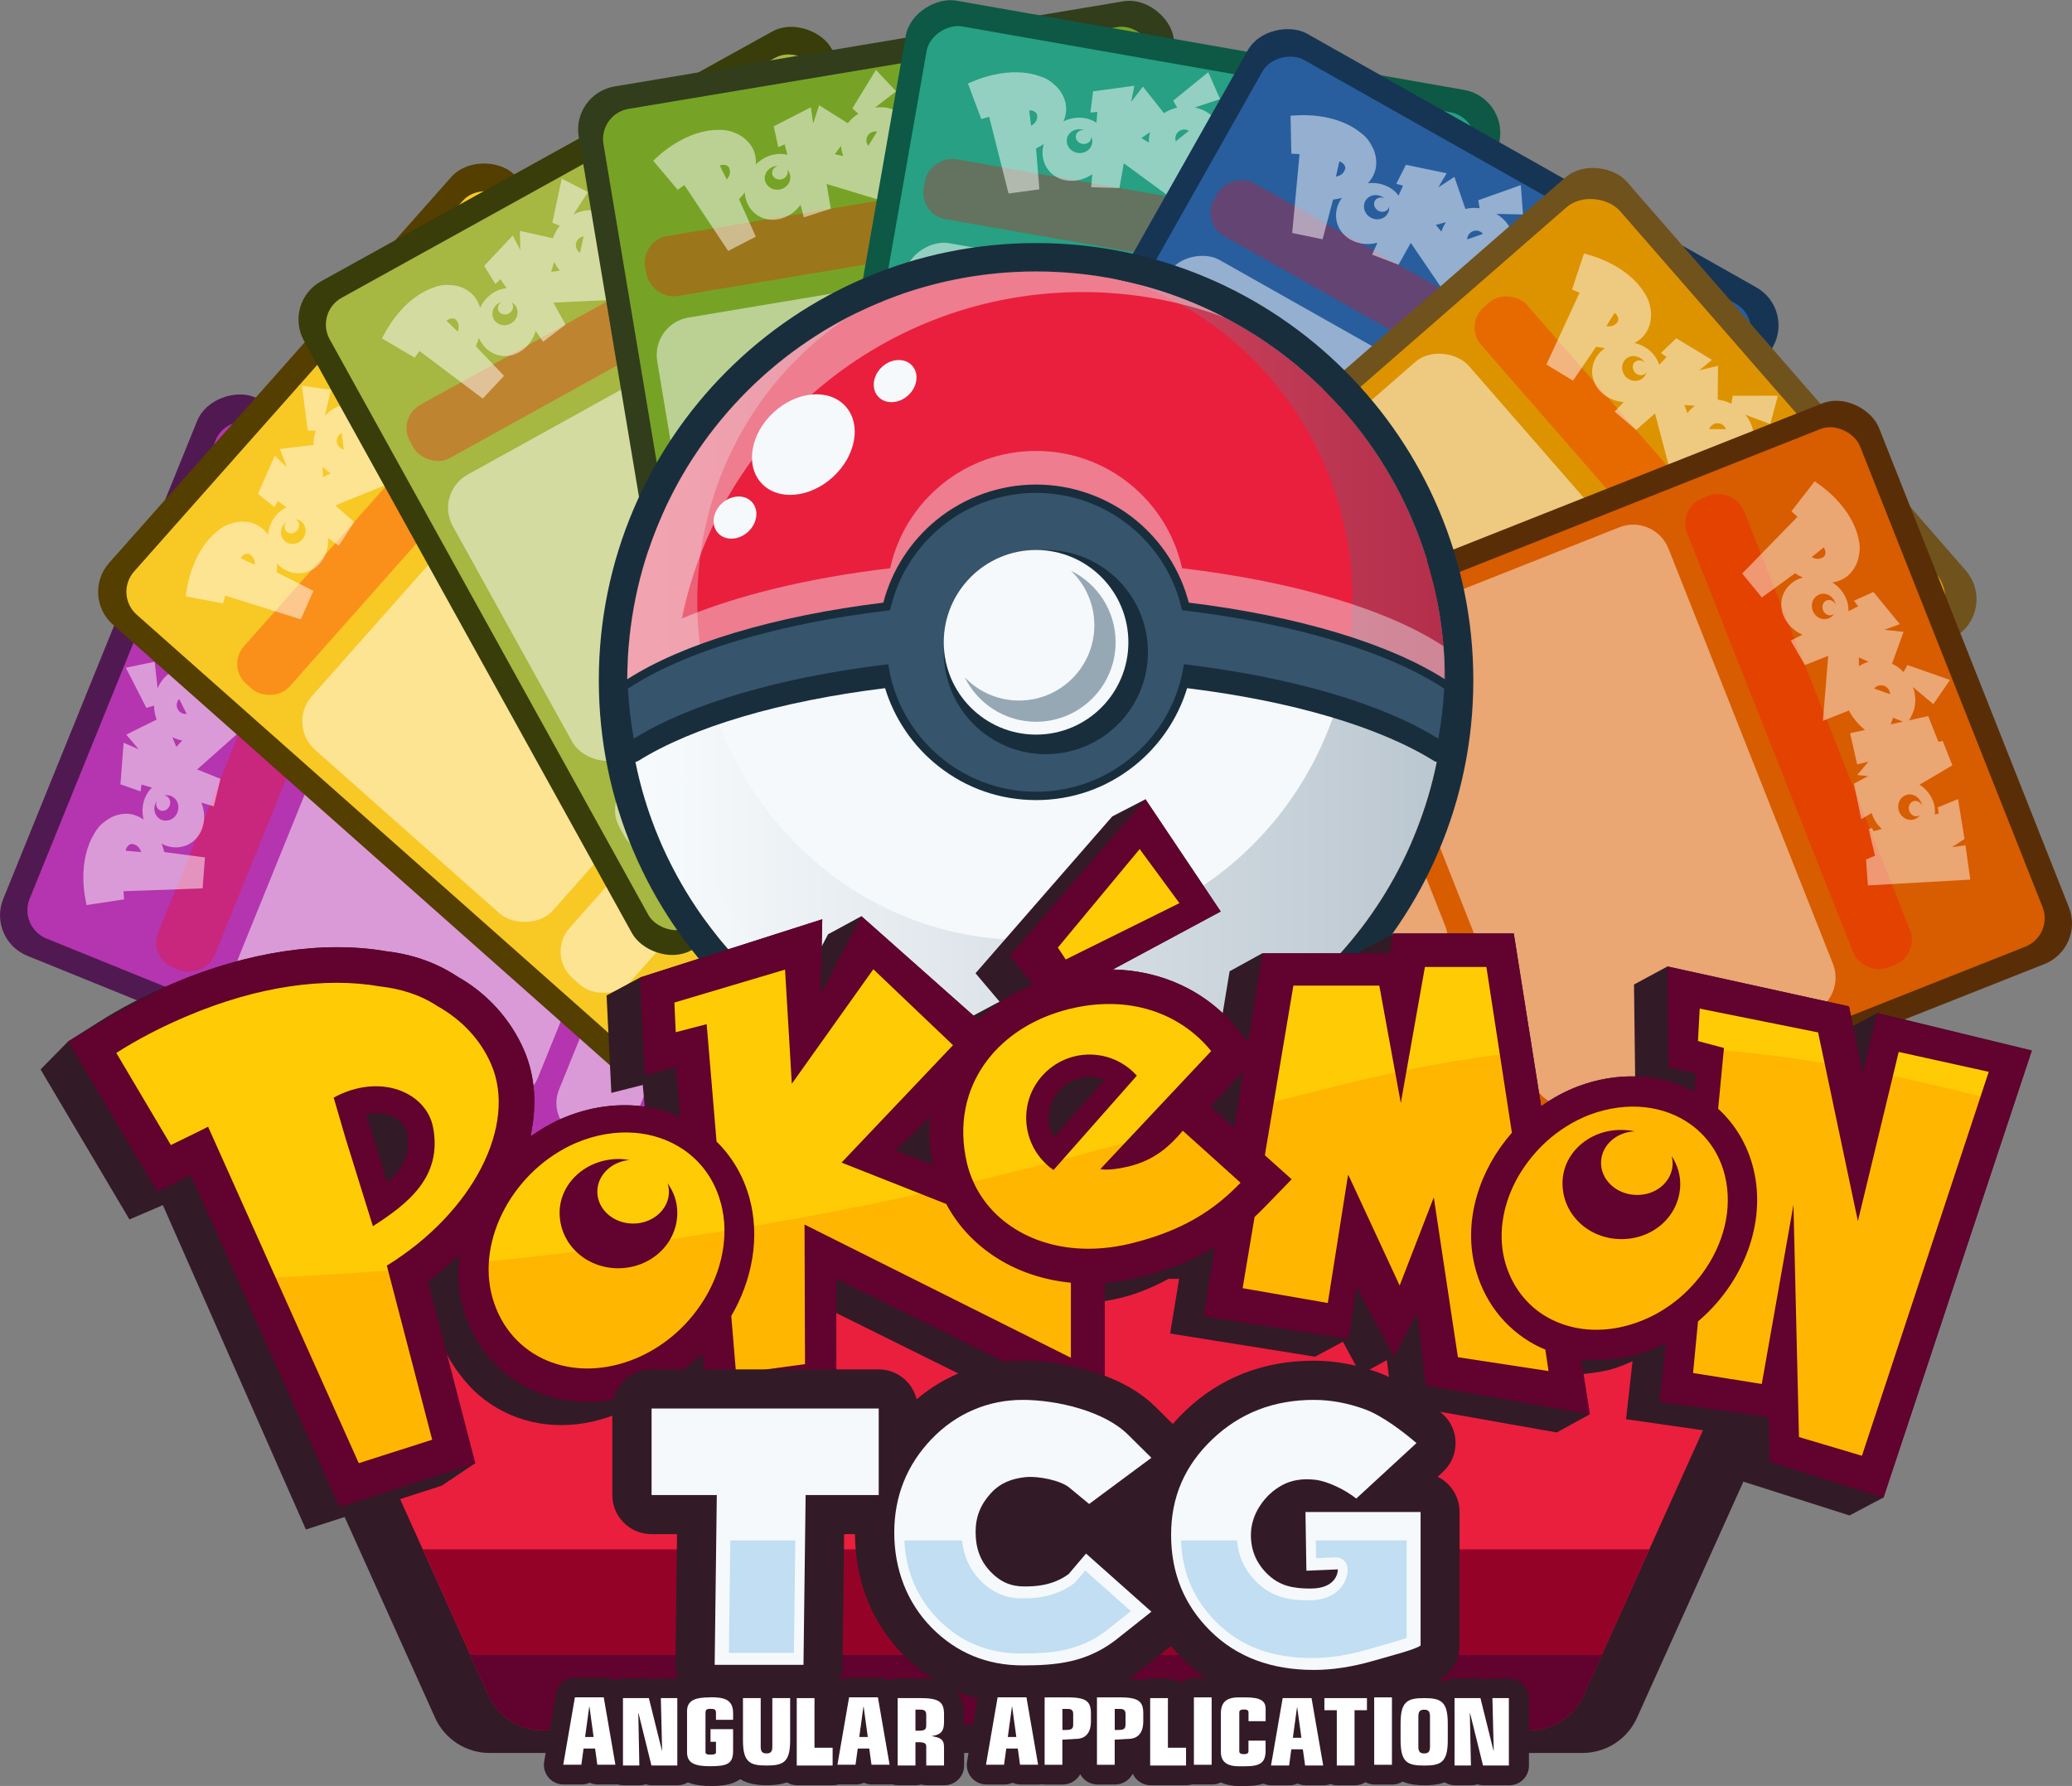 <?xml version="1.0" encoding="UTF-8"?>
<svg xmlns="http://www.w3.org/2000/svg" xmlns:xlink="http://www.w3.org/1999/xlink" viewBox="0 0 474.29 408.82">
  <rect x="0" y="0" width="474.29" height="408.82" fill="#808080" stroke="none"/>
  <defs>
    <style>
      .cls-1 { fill: #543e00; }
      .cls-2 { fill: #c1def2; }
      .cls-3 { fill: #163554; }
      .cls-32 { opacity: .28; }
      .cls-32, .cls-12, .cls-25 { mix-blend-mode: multiply; }
      .cls-4 { opacity: .43; }
      .cls-4, .cls-33, .cls-34 { mix-blend-mode: screen; }
      .cls-4, .cls-20 { fill: #f5f9fc; }
      .cls-5 { fill: #a6b742; }
      .cls-6 { fill: #285e9e; }
      .cls-7, .cls-25 { fill: #36546c; }
      .cls-35 { isolation: isolate; }
      .cls-8 { fill: #383d09; }
      .cls-9 { fill: red; }
      .cls-10 { fill: #950228; }
      .cls-11 { fill: #0d5945; }
      .cls-12 { fill: url(#Gradiente_sem_nome_7); opacity: .3; }
      .cls-13 { fill: #f8c824; }
      .cls-14 { fill: #d85c00; }
      .cls-15 { fill: #592e07; }
      .cls-16 { fill: #fff; }
      .cls-17 { fill: #ea1f3d; }
      .cls-18 { fill: #323d1b; }
      .cls-19 { fill: #27a083; }
      .cls-33 { opacity: .45; }
      .cls-21 { fill: #b435af; }
      .cls-22 { fill: #62022e; }
      .cls-23 { fill: #331a27; }
      .cls-24 { fill: #511951; }
      .cls-25 { opacity: .49; }
      .cls-26 { fill: #ffb600; }
      .cls-27 { fill: #182e3d; }
      .cls-28 { fill: #76a326; }
      .cls-29 { fill: #dd9300; }
      .cls-34 { opacity: .5; }
      .cls-30 { fill: #ffcb05; }
      .cls-31 { fill: #70521d; }
    </style>
    <linearGradient id="Gradiente_sem_nome_7" data-name="Gradiente sem nome 7" x1="328.28" y1="157.15" x2="150.06" y2="157.15" gradientUnits="userSpaceOnUse">
      <stop offset="0" stop-color="#36546c"/>
      <stop offset="1" stop-color="#fff"/>
    </linearGradient>
  </defs>
  <g class="cls-35">
    <g id="Camada_1" data-name="Camada 1">
      <g>
        <g>
          <path class="cls-23" d="m362.28,401.27H112.04c-5.37,0-10.23-3.15-12.44-8.04l-47.61-105.67h370.33l-47.61,105.67c-2.2,4.89-7.07,8.04-12.44,8.04Z"/>
          <path class="cls-17" d="m350.07,396.08H124.25c-5.37,0-10.23-3.15-12.44-8.04l-42.94-95.3h336.57l-42.94,95.3c-2.2,4.89-7.07,8.04-12.44,8.04Z"/>
          <path class="cls-10" d="m350.07,396.08H124.25c-5.37,0-10.23-3.15-12.44-8.04l-15.04-33.38h280.78l-15.04,33.38c-2.2,4.89-7.07,8.04-12.44,8.04Z"/>
          <path class="cls-22" d="m350.07,396.08H124.25c-5.37,0-10.23-3.15-12.44-8.04l-4.14-9.19h258.98l-4.14,9.19c-2.2,4.89-7.07,8.04-12.44,8.04Z"/>
        </g>
        <g>
          <g>
            <rect class="cls-24" x="35" y="96.46" width="138.05" height="175.03" rx="10" ry="10" transform="translate(-105.56 211.21) rotate(-67.92)"/>
            <rect class="cls-21" x="40.66" y="101.82" width="127.44" height="164.61" rx="7" ry="7" transform="translate(-105.48 211.62) rotate(-67.92)"/>
            <g class="cls-34">
              <rect class="cls-16" x="48.29" y="148.7" width="119.57" height="73.84" rx="8.69" ry="8.69" transform="translate(-104.56 215.98) rotate(-67.92)"/>
            </g>
            <g class="cls-32">
              <rect class="cls-9" x="4.32" y="161.27" width="115.49" height="13.93" rx="6.09" ry="6.09" transform="translate(-117.16 162.51) rotate(-67.92)"/>
            </g>
            <g class="cls-34">
              <g>
                <path id="path80" class="cls-16" d="m65.12,140.75l.86.23c.18-.63.36-1.3.38-1.92.04-.72-.01-2.35-.25-3.06,0,.23-.48,3.8-.99,4.75"/>
                <path class="cls-16" d="m52.41,123.04h0s2.52,1.81,2.52,1.81l-3.35-.63-5.25,7.63,4.69,1.83.8-1.15.8.43s-.03.02-.04.03c-1.46,1.23-2.33,3.14-2.39,5.25-.01.71.06,1.4.23,2.07l-8.5-1.97-2.26,5.58.86.53-2.38,5.87,3.83,2.34-.8.24c-2.32.71-4.12,2.38-5.1,4.65l-.66-6.07-6.59,1.37,4.69,9.21,1.76-.55c0,1.14.21,2.23.59,3.21l-6.96,3.44,2.84,3.35-3.44-1.48-.73,9.51,4.61,1.62.21-1.58,2.38.72c-1.4,1.34-2.18,3.31-2.15,5.45.02.64.1,1.26.25,1.86-1.27-.88-2.67-1.37-4.12-1.33-1.7.04-3.35.66-4.66,1.71-1.02.69-1.87,1.67-2.49,2.8-1.69,2.71-2.59,6.41-2.52,10.45.03,1.48.16,2.91.41,4.25l.31,1.69,1.7-.26,5.28-.79s1.62-.24,1.62-.25l-.12-1.64v-.23s16.51-.59,16.51-.59l1.59-.06.12-1.58.29-3.83.13-1.68-1.67-.22-7.64-1c-.17-.67-.38-1.32-.63-1.94.78.44,1.64.72,2.53.82,1.87.21,3.63-.35,4.99-1.58,1.46-1.32,2.27-3.33,2.24-5.5-.02-1.09-.26-2.15-.66-3.13l2.86.86,1.53-6.29-5.33-2.15,11.16-9.92-5.94-2.41c.16-.51.29-1.05.37-1.62.22-1.5.25-2.85.04-4.14l2.98,1.81,3.77-6.26-2.26-1.34,3.94-.44-1.62-1.9,3.54.98,4.41-7.04-2.71-.63c.54-.99.84-2.14.87-3.36,0-.29,0-.58-.03-.87l2.59,1.4,2.76-4.76,2.08.8,3.79-4.59-17.87-15.23-4.63,6.43Zm-20.09,72.01c-.86-.08-2.71-.23-2.71-.23,0,0-.39-.04-.85-.09.1-.49.31-.91.63-1.19.18-.16.54-.42.99-.33,1.02.21,1.57.8,1.94,1.84Zm8.29-9.06c-.61,1.5-2.23,2.25-3.67,1.66-1.35-.55-1.99-2.21-1.37-3.74.07-.17.15-.33.25-.48-.27.87.1,1.77.86,2.08.82.33,1.77-.14,2.14-1.06s.02-1.92-.8-2.25c-.14-.06-.28-.08-.41-.09.5-.13,1.04-.1,1.54.1,1.44.58,2.08,2.24,1.46,3.77Zm-.25-15.02l-.9-2.23c.68.36,1.44.62,2.26.78l-1.36,1.44Zm2.37-7.55c-.84.1-1.69-.34-2.08-1.15-.37-.78-.2-1.68.36-2.27l1.72,3.42Zm2.93-8.53l-1.43.7-.77-1.67-.23-.5,2.43,1.48Zm12.35-15.67c-.67,1.48-2.32,2.15-3.73,1.51-1.32-.6-1.9-2.29-1.21-3.79.08-.17.16-.33.26-.47-.3.85.03,1.78.78,2.12.8.37,1.78-.07,2.18-.97.41-.9.09-1.92-.71-2.28-.13-.06-.27-.09-.41-.11.51-.1,1.05-.05,1.54.16,1.41.64,1.99,2.33,1.31,3.83Z"/>
              </g>
            </g>
            <g class="cls-34">
              <rect class="cls-16" x="121.96" y="234.02" width="37.02" height="18.58" rx="8.12" ry="8.12" transform="translate(-137.8 282.01) rotate(-67.92)"/>
            </g>
          </g>
          <g>
            <rect class="cls-1" x="60.59" y="55.21" width="138.05" height="175.03" rx="10" ry="10" transform="translate(-63.16 145.05) rotate(-48.44)"/>
            <rect class="cls-13" x="66.19" y="60.67" width="127.44" height="164.61" rx="7" ry="7" transform="translate(-63.26 145.34) rotate(-48.44)"/>
            <g class="cls-34">
              <rect class="cls-16" x="73.11" y="108.7" width="119.57" height="73.84" rx="8.69" ry="8.69" transform="translate(-64.23 148.47) rotate(-48.44)"/>
            </g>
            <g class="cls-32">
              <rect class="cls-9" x="37.57" y="106.93" width="115.49" height="13.93" rx="6.09" ry="6.09" transform="translate(-53.14 109.67) rotate(-48.44)"/>
            </g>
            <g class="cls-34">
              <g>
                <path id="path80-2" data-name="path80" class="cls-16" d="m107.35,89l.74.51c.38-.54.77-1.11,1-1.69.28-.67.77-2.22.78-2.97-.08.21-1.72,3.42-2.52,4.14"/>
                <path class="cls-16" d="m101.27,68.07h0s1.77,2.55,1.77,2.55l-2.95-1.71-7.49,5.45,3.81,3.29,1.13-.82.61.68s-.03,0-.04.01c-1.79.67-3.25,2.18-4,4.15-.25.66-.41,1.34-.47,2.03l-7.35-4.69-3.99,4.5.63.78-4.2,4.74,2.83,3.48-.83-.04c-2.43-.1-4.68.87-6.36,2.68l1.4-5.94-6.67-.91,1.35,10.25,1.84.07c-.38,1.08-.55,2.17-.51,3.22l-7.71.93,1.57,4.1-2.75-2.54-3.85,8.72,3.81,3.06.72-1.42,2,1.47c-1.76.8-3.16,2.4-3.84,4.42-.2.6-.32,1.22-.38,1.83-.9-1.25-2.07-2.18-3.44-2.63-1.62-.53-3.38-.5-4.96.06-1.19.31-2.32.95-3.28,1.81-2.5,1.99-4.58,5.18-5.86,9.01-.47,1.41-.82,2.8-1.03,4.14l-.27,1.7,1.69.33,5.25,1.01s1.61.31,1.61.31l.43-1.58.07-.22,15.78,4.95,1.52.47.64-1.45,1.55-3.51.68-1.54-1.5-.77-6.87-3.49c.06-.69.08-1.37.05-2.04.59.67,1.31,1.23,2.12,1.62,1.69.82,3.54.88,5.23.18,1.82-.76,3.25-2.38,3.95-4.44.35-1.03.47-2.12.42-3.17l2.41,1.76,3.54-5.42-4.31-3.8,13.83-5.63-4.79-4.25c.32-.43.62-.9.89-1.4.71-1.34,1.18-2.61,1.42-3.89l2.2,2.7,5.64-4.65-1.68-2.02,3.86.9-.9-2.34,3.01,2.1,6.51-5.17-2.35-1.5c.84-.75,1.51-1.74,1.94-2.88.1-.27.19-.55.26-.83l1.98,2.19,4.19-3.57,1.7,1.45,5.1-3.07-11.77-20.32-6.51,4.52Zm-42.94,61.2c-.78-.36-2.47-1.12-2.47-1.12,0,0-.36-.17-.78-.37.26-.42.6-.75.99-.92.22-.09.65-.22,1.05.02.89.54,1.21,1.28,1.21,2.38Zm10.84-5.78c-1.07,1.21-2.85,1.38-4.01.35-1.09-.97-1.14-2.75-.05-3.98.12-.14.26-.26.39-.37-.54.73-.5,1.7.12,2.25.66.59,1.72.46,2.37-.28s.66-1.81,0-2.39c-.11-.1-.23-.17-.35-.22.51.05,1.01.25,1.41.61,1.16,1.03,1.21,2.81.12,4.04Zm4.77-14.25l-.11-2.4c.53.56,1.15,1.07,1.87,1.49l-1.76.91Zm4.75-6.33c-.83-.19-1.48-.88-1.58-1.78-.09-.86.37-1.65,1.1-2.03l.48,3.8Zm5.6-7.07l-1.58.18-.17-1.84-.05-.55,1.8,2.2Zm16.87-10.66c-1.13,1.17-2.9,1.26-4.02.18-1.05-1.01-1.03-2.79.12-3.97.13-.14.26-.26.41-.36-.57.7-.57,1.68.03,2.25.63.61,1.7.53,2.38-.19.69-.71.73-1.78.1-2.39-.11-.1-.22-.18-.35-.25.52.08,1.01.3,1.4.67,1.11,1.07,1.1,2.86-.05,4.05Z"/>
              </g>
            </g>
            <g class="cls-34">
              <rect class="cls-16" x="125.7" y="201.52" width="37.02" height="18.58" rx="8.12" ry="8.12" transform="translate(-109.21 178.88) rotate(-48.44)"/>
            </g>
          </g>
          <g>
            <rect class="cls-8" x="98.48" y="24.85" width="138.05" height="175.03" rx="10" ry="10" transform="translate(-33.46 95.2) rotate(-28.97)"/>
            <rect class="cls-5" x="103.97" y="30.39" width="127.44" height="164.61" rx="7" ry="7" transform="translate(-33.6 95.33) rotate(-28.97)"/>
            <g class="cls-34">
              <rect class="cls-16" x="109.84" y="79.27" width="119.57" height="73.84" rx="8.69" ry="8.69" transform="translate(-35.05 96.7) rotate(-28.97)"/>
            </g>
            <g class="cls-32">
              <rect class="cls-9" x="87.03" y="66.78" width="115.49" height="13.93" rx="6.09" ry="6.09" transform="translate(-17.61 79.35) rotate(-28.97)"/>
            </g>
            <g class="cls-34">
              <g>
                <path id="path80-3" data-name="path80" class="cls-16" d="m164.42,54.29l.52.73c.54-.38,1.1-.79,1.51-1.26.49-.54,1.47-1.84,1.72-2.54-.15.17-2.76,2.65-3.76,3.07"/>
                <path class="cls-16" d="m165.67,32.53h0s.82,2.99.82,2.99l-2.21-2.59-8.88,2.64,2.49,4.37,1.34-.39.35.84s-.03,0-.05,0c-1.91.04-3.79.97-5.15,2.58-.46.54-.83,1.13-1.12,1.75l-5.37-6.88-5.26,2.91.33.95-5.54,3.07,1.51,4.23-.77-.31c-2.26-.91-4.71-.74-6.89.41l3.3-5.13-5.99-3.08-2.15,10.11,1.71.68c-.72.89-1.24,1.86-1.56,2.86l-7.58-1.7.11,4.39-1.74-3.31-6.54,6.94,2.57,4.16,1.16-1.1,1.4,2.05c-1.93.16-3.78,1.21-5.09,2.89-.39.5-.71,1.04-.97,1.6-.43-1.48-1.22-2.74-2.37-3.62-1.35-1.04-3.02-1.59-4.7-1.6-1.23-.1-2.5.12-3.69.61-3.02,1.04-6.04,3.36-8.53,6.55-.91,1.17-1.71,2.37-2.36,3.56l-.82,1.51,1.48.87,4.61,2.71s1.41.83,1.42.83l.94-1.35.13-.18,13.22,9.93,1.27.95,1.09-1.16,2.63-2.8,1.16-1.22-1.16-1.22-5.31-5.58c.29-.63.53-1.27.73-1.9.34.83.82,1.59,1.46,2.23,1.32,1.34,3.05,2.01,4.87,1.91,1.97-.11,3.86-1.16,5.2-2.87.67-.86,1.15-1.84,1.46-2.85l1.68,2.46,5.15-3.93-2.79-5.02,14.92-.7-3.1-5.6c.45-.3.89-.64,1.3-1.02,1.12-1.03,1.98-2.06,2.64-3.19l1.17,3.28,6.86-2.5-.91-2.46,3.34,2.13-.07-2.5,2.13,2.99,7.86-2.7-1.71-2.2c1.04-.43,2-1.14,2.79-2.06.19-.22.36-.45.52-.69l1.13,2.72,5.14-1.97,1.12,1.93,5.83-1.19-4.33-23.08-7.64,2.09Zm-60.89,43.38c-.62-.6-1.96-1.88-1.96-1.88,0,0-.28-.28-.61-.6.39-.31.81-.51,1.24-.53.24-.01.69.01.98.37.66.8.71,1.61.35,2.65Zm12.14-1.84c-1.42.78-3.15.35-3.9-1.01-.7-1.27-.16-2.97,1.28-3.77.16-.09.33-.16.49-.22-.75.51-1.04,1.44-.64,2.16.43.77,1.47,1,2.33.53s1.22-1.48.79-2.26c-.07-.13-.16-.24-.26-.33.47.22.87.57,1.13,1.04.75,1.36.21,3.05-1.24,3.85Zm9.25-11.84l.7-2.3c.31.71.73,1.39,1.27,2.03l-1.96.27Zm6.59-4.38c-.72-.46-1.1-1.32-.89-2.2.2-.84.9-1.43,1.71-1.54l-.81,3.74Zm7.64-4.79l-1.55-.36.45-1.79.14-.53.96,2.68Zm19.46-4.42c-1.45.72-3.16.22-3.85-1.17-.65-1.3-.04-2.97,1.43-3.71.17-.08.33-.15.5-.2-.77.47-1.1,1.4-.73,2.13.39.79,1.43,1.06,2.31.62.88-.44,1.28-1.43.89-2.22-.07-.13-.15-.24-.25-.35.46.24.85.62,1.09,1.09.69,1.38.08,3.06-1.39,3.8Z"/>
              </g>
            </g>
            <g class="cls-34">
              <rect class="cls-16" x="140.05" y="172.13" width="37.02" height="18.58" rx="8.12" ry="8.12" transform="translate(-68.03 99.51) rotate(-28.97)"/>
            </g>
          </g>
          <g>
            <rect class="cls-18" x="144.32" y="8.85" width="138.05" height="175.03" rx="10" ry="10" transform="translate(-12.98 36.53) rotate(-9.5)"/>
            <rect class="cls-28" x="149.69" y="14.44" width="127.44" height="164.61" rx="7" ry="7" transform="translate(-13.04 36.54) rotate(-9.5)"/>
            <g class="cls-34">
              <rect class="cls-16" x="154.28" y="63.76" width="119.57" height="73.84" rx="8.69" ry="8.69" transform="translate(-13.68 36.71) rotate(-9.5)"/>
            </g>
            <g class="cls-32">
              <rect class="cls-9" x="147.04" y="45.42" width="115.49" height="13.93" rx="6.09" ry="6.09" transform="translate(-5.84 34.51) rotate(-9.5)"/>
            </g>
            <g class="cls-34">
              <g>
                <path id="path80-4" data-name="path80" class="cls-16" d="m229.8,40.59l.25.86c.63-.18,1.3-.38,1.84-.68.64-.34,1.99-1.24,2.47-1.82-.2.11-3.49,1.58-4.57,1.64"/>
                <path class="cls-16" d="m238.23,20.49h0s-.22,3.09-.22,3.09l-1.22-3.18-9.25-.47.89,4.95,1.4.08.05.91s-.03-.01-.04-.02c-1.81-.6-3.9-.35-5.72.71-.61.36-1.16.79-1.64,1.28l-2.77-8.27-5.93.99v1s-6.25,1.05-6.25,1.05l.02,4.49-.63-.55c-1.82-1.61-4.19-2.26-6.63-1.91l4.83-3.74-4.62-4.9-5.39,8.82,1.39,1.21c-.97.6-1.79,1.34-2.42,2.18l-6.58-4.12-1.36,4.17-.54-3.7-8.48,4.36,1.03,4.77,1.46-.65.63,2.4c-1.87-.49-3.96-.12-5.77,1.02-.53.35-1.02.74-1.45,1.19.09-1.54-.24-2.99-1.02-4.2-.93-1.43-2.32-2.51-3.89-3.07-1.12-.5-2.4-.72-3.68-.65-3.19-.02-6.82,1.16-10.22,3.33-1.25.8-2.4,1.66-3.41,2.57l-1.28,1.15,1.11,1.32,3.44,4.09s1.05,1.25,1.06,1.25l1.33-.96.19-.13,9.16,13.77.88,1.32,1.41-.73,3.41-1.76,1.5-.77-.69-1.54-3.15-7.04c.48-.5.92-1.02,1.32-1.55.04.9.25,1.78.63,2.59.8,1.7,2.2,2.91,3.95,3.42,1.89.55,4.03.19,5.86-.98.92-.59,1.7-1.35,2.32-2.2l.76,2.88,6.16-1.99-.96-5.66,14.29,4.32-1.06-6.32c.52-.13,1.05-.31,1.57-.53,1.4-.59,2.56-1.28,3.55-2.13v3.49s7.32-.07,7.32-.07l-.04-2.63,2.43,3.12.77-2.38,1.02,3.53,8.31.07-.88-2.64c1.13-.06,2.27-.4,3.32-1.02.25-.14.49-.31.72-.48l.16,2.94,5.5-.14.41,2.2,5.9.82,3.61-23.2-7.9-.58Zm-71.87,20.6c-.38-.77-1.22-2.43-1.22-2.43,0,0-.17-.36-.37-.77.47-.17.94-.21,1.35-.09.23.07.64.24.8.67.36.98.14,1.75-.55,2.61Zm12.06,2.31c-1.6.27-3.08-.72-3.34-2.25-.24-1.44.84-2.85,2.46-3.13.18-.03.36-.04.54-.04-.88.23-1.46,1.01-1.32,1.82.15.87,1.05,1.44,2.02,1.27s1.64-.99,1.5-1.86c-.02-.15-.07-.28-.13-.4.37.36.63.83.72,1.36.26,1.53-.82,2.95-2.45,3.22Zm12.67-8.08l1.42-1.94c.05.77.22,1.56.52,2.33l-1.94-.4Zm7.67-1.93c-.52-.67-.6-1.62-.11-2.37.47-.72,1.32-1.05,2.13-.89l-2.02,3.26Zm8.8-1.97l-1.34-.86,1.02-1.53.3-.46.02,2.85Zm19.82,2.32c-1.61.2-3.05-.85-3.24-2.39-.18-1.44.95-2.82,2.59-3.02.19-.02.37-.03.54-.02-.89.19-1.5.95-1.4,1.77.11.87.99,1.48,1.97,1.35.98-.12,1.68-.92,1.57-1.8-.02-.15-.06-.28-.12-.41.35.38.6.86.67,1.4.19,1.54-.94,2.91-2.58,3.12Z"/>
              </g>
            </g>
            <g class="cls-34">
              <rect class="cls-16" x="163.38" y="149.2" width="37.02" height="18.58" rx="8.12" ry="8.12" transform="translate(-23.66 32.19) rotate(-9.5)"/>
            </g>
          </g>
          <g>
            <rect class="cls-11" x="174.38" y="27.54" width="175.03" height="138.05" rx="10" ry="10" transform="translate(121.42 337.78) rotate(-80.03)"/>
            <rect class="cls-19" x="179.53" y="33.23" width="164.61" height="127.44" rx="7" ry="7" transform="translate(121 338.02) rotate(-80.03)"/>
            <g class="cls-34">
              <rect class="cls-16" x="224.21" y="41.09" width="73.84" height="119.57" rx="8.69" ry="8.69" transform="translate(116.55 340.59) rotate(-80.03)"/>
            </g>
            <g class="cls-32">
              <rect class="cls-9" x="261.52" y="-5.5" width="13.93" height="115.49" rx="6.09" ry="6.09" transform="translate(170.52 307.63) rotate(-80.03)"/>
            </g>
            <g class="cls-34">
              <g>
                <path id="path80-5" data-name="path80" class="cls-16" d="m296,49.47l-.05.89c.66.04,1.35.08,1.96-.03.72-.11,2.3-.51,2.94-.89-.22.04-3.81.33-4.85.02"/>
                <path class="cls-16" d="m310.65,33.32h0s-1.24,2.84-1.24,2.84l-.09-3.41-8.57-3.53-.81,4.97,1.29.54-.25.88s-.03-.02-.03-.03c-1.51-1.17-3.56-1.62-5.63-1.23-.7.13-1.36.36-1.98.66l.15-8.72-5.93-1.04-.33.95-6.24-1.1-1.48,4.24-.41-.73c-1.18-2.12-3.2-3.53-5.61-4.01l5.8-1.91-2.72-6.16-8.02,6.51.9,1.61c-1.12.24-2.13.67-3.01,1.25l-4.83-6.08-2.67,3.48.72-3.67-9.45,1.28-.62,4.85,1.59-.13-.2,2.47c-1.6-1.09-3.69-1.43-5.78-.96-.62.15-1.21.36-1.76.63.6-1.42.77-2.9.44-4.3-.4-1.66-1.35-3.14-2.65-4.2-.89-.85-2.02-1.48-3.26-1.84-3-1.09-6.81-1.18-10.75-.27-1.45.34-2.81.77-4.07,1.29l-1.59.66.61,1.61,1.88,5s.58,1.53.58,1.53l1.57-.46.22-.06,4.05,16.03.39,1.54,1.57-.22,3.81-.52,1.67-.22-.13-1.68-.62-7.68c.62-.31,1.21-.65,1.77-1.02-.26.86-.36,1.76-.27,2.65.19,1.87,1.11,3.48,2.59,4.54,1.6,1.15,3.73,1.52,5.85,1.03,1.06-.25,2.05-.7,2.92-1.3l-.24,2.97,6.47.18.99-5.66,12.04,8.83,1.11-6.31c.54.05,1.09.06,1.66.02,1.51-.1,2.84-.36,4.06-.83l-1.15,3.29,6.91,2.37.84-2.49,1.25,3.76,1.52-1.99-.22,3.66,7.81,2.84.05-2.79c1.08.32,2.27.38,3.47.15.28-.05.57-.13.84-.21l-.83,2.83,5.23,1.7-.35,2.21,5.28,2.74,11.14-20.67-7.26-3.18Zm-74.62-4.53c-.11-.85-.34-2.69-.34-2.69,0,0-.04-.39-.09-.85.5,0,.95.11,1.3.36.19.14.53.44.53.9.01,1.04-.45,1.7-1.39,2.28Zm10.6,6.2c-1.6-.28-2.67-1.71-2.4-3.23.25-1.43,1.74-2.41,3.37-2.13.18.03.36.08.52.14-.9-.08-1.71.47-1.85,1.28-.15.87.51,1.7,1.48,1.88s1.88-.39,2.03-1.26c.03-.15.03-.29,0-.42.23.46.32.99.22,1.52-.27,1.53-1.76,2.5-3.38,2.22Zm14.64-3.39l1.99-1.35c-.21.74-.31,1.54-.29,2.37l-1.7-1.02Zm7.88.74c-.27-.81-.03-1.72.69-2.27.69-.53,1.6-.55,2.3-.13l-2.99,2.4Zm8.95,1.07l-.98-1.25,1.47-1.11.44-.33-.93,2.69Zm17.91,8.79c-1.58-.35-2.59-1.81-2.26-3.33.31-1.42,1.84-2.34,3.45-1.98.18.04.36.09.52.16-.9-.12-1.73.4-1.91,1.2-.19.86.44,1.73,1.41,1.93.96.22,1.89-.31,2.08-1.17.03-.14.04-.28.03-.43.21.48.27,1.01.16,1.54-.33,1.51-1.86,2.43-3.47,2.08Z"/>
              </g>
            </g>
            <g class="cls-34">
              <rect class="cls-16" x="202.24" y="126.14" width="18.58" height="37.02" rx="8.12" ry="8.12" transform="translate(32.42 327.93) rotate(-80.03)"/>
            </g>
          </g>
          <g>
            <rect class="cls-3" x="220.08" y="43.92" width="175.03" height="138.05" rx="10" ry="10" transform="translate(58.02 325.28) rotate(-60.55)"/>
            <rect class="cls-6" x="225.11" y="49.56" width="164.61" height="127.44" rx="7" ry="7" transform="translate(57.64 325.28) rotate(-60.55)"/>
            <g class="cls-34">
              <rect class="cls-16" x="268.53" y="56.97" width="73.84" height="119.57" rx="8.69" ry="8.69" transform="translate(53.62 325.34) rotate(-60.55)"/>
            </g>
            <g class="cls-32">
              <rect class="cls-9" x="321.62" y="15.61" width="13.93" height="115.49" rx="6.09" ry="6.09" transform="translate(103.17 323.43) rotate(-60.55)"/>
            </g>
            <g class="cls-34">
              <g>
                <path id="path80-6" data-name="path80" class="cls-16" d="m355.46,79.91l-.34.83c.61.26,1.24.52,1.86.63.71.13,2.33.29,3.07.14-.22-.04-3.7-.96-4.58-1.6"/>
                <path class="cls-16" d="m374.65,69.57h0s-2.12,2.27-2.12,2.27l1.05-3.24-6.9-6.18-2.42,4.41,1.04.94-.53.74s-.02-.03-.02-.04c-1.03-1.61-2.81-2.72-4.9-3.04-.7-.1-1.4-.12-2.08-.04l3.05-8.17-5.24-2.96-.63.78-5.51-3.11-2.81,3.5-.14-.82c-.41-2.4-1.84-4.39-3.96-5.65l6.1.13-.51-6.72-9.74,3.47.32,1.82c-1.14-.14-2.23-.08-3.26.17l-2.52-7.34-3.68,2.39,1.91-3.22-9.33-1.94-2.2,4.36,1.54.41-1.02,2.27c-1.15-1.56-3-2.58-5.13-2.83-.63-.07-1.26-.06-1.87,0,1.04-1.14,1.7-2.48,1.85-3.91.18-1.7-.22-3.41-1.1-4.84-.56-1.1-1.41-2.07-2.45-2.82-2.47-2.02-6.03-3.39-10.04-3.83-1.48-.16-2.91-.21-4.27-.14l-1.72.09.04,1.72.11,5.34s.03,1.64.04,1.64l1.64.09.23.02-1.53,16.46-.15,1.58,1.55.32,3.76.78,1.65.34.43-1.63,1.97-7.45c.69-.09,1.36-.21,2.01-.37-.53.72-.93,1.54-1.14,2.41-.45,1.82-.12,3.65.92,5.15,1.13,1.61,3.01,2.68,5.17,2.93,1.08.12,2.17.02,3.19-.25l-1.22,2.72,6.04,2.33,2.82-5.01,8.4,12.34,3.15-5.58c.49.22,1.01.42,1.56.57,1.46.41,2.8.61,4.1.58l-2.18,2.72,5.73,4.54,1.62-2.07-.07,3.96,2.09-1.37-1.43,3.38,6.42,5.28.98-2.61c.91.66,2.02,1.11,3.22,1.3.28.05.58.07.86.08l-1.72,2.39,4.36,3.35-1.06,1.96,4.07,4.34,17.39-15.77-5.78-5.41Zm-68.84-29.15c.18-.84.58-2.65.58-2.65,0,0,.09-.38.2-.83.47.16.86.43,1.1.78.14.2.35.59.2,1.03-.34.98-.99,1.45-2.07,1.68Zm7.93,9.38c-1.41-.8-1.94-2.5-1.18-3.85.72-1.27,2.45-1.69,3.88-.88.16.09.31.2.44.31-.82-.37-1.77-.13-2.17.59-.43.77-.09,1.78.77,2.26s1.9.26,2.34-.51c.07-.13.12-.26.15-.39.06.51-.03,1.04-.3,1.51-.76,1.35-2.49,1.77-3.93.96Zm14.93,1.68l2.32-.61c-.44.63-.8,1.35-1.06,2.14l-1.26-1.53Zm7.18,3.32c.01-.85.55-1.63,1.41-1.91.82-.27,1.69.02,2.21.65l-3.62,1.27Zm8.08,4l-.51-1.51,1.76-.55.52-.16-1.78,2.22Zm13.96,14.26c-1.38-.86-1.84-2.57-1.02-3.9.76-1.24,2.51-1.59,3.91-.72.16.1.31.2.44.32-.81-.41-1.77-.2-2.2.5-.46.74-.16,1.78.68,2.29.84.52,1.89.34,2.35-.41.08-.13.13-.25.17-.39.03.52-.08,1.05-.36,1.5-.82,1.31-2.57,1.67-3.97.8Z"/>
              </g>
            </g>
            <g class="cls-34">
              <rect class="cls-16" x="234.8" y="122.98" width="18.58" height="37.02" rx="8.12" ry="8.12" transform="translate(.88 284.48) rotate(-60.55)"/>
            </g>
          </g>
          <g>
            <rect class="cls-31" x="257.71" y="74.59" width="175.03" height="138.05" rx="10" ry="10" transform="translate(-9.38 262.21) rotate(-41.08)"/>
            <rect class="cls-29" x="262.64" y="80.15" width="164.61" height="127.44" rx="8.69" ry="8.69" transform="translate(-9.61 262.09) rotate(-41.08)"/>
            <g class="cls-34">
              <rect class="cls-16" x="305.01" y="86.71" width="73.84" height="119.57" rx="8.69" ry="8.69" transform="translate(-12.07 260.76) rotate(-41.08)"/>
            </g>
            <g class="cls-32">
              <rect class="cls-9" x="371.25" y="55.55" width="13.93" height="115.49" rx="6.09" ry="6.09" transform="translate(18.67 276.42) rotate(-41.08)"/>
            </g>
            <g class="cls-34">
              <g>
                <path id="path80-7" data-name="path80" class="cls-16" d="m401.37,128.42l-.6.67c.48.44,1,.91,1.54,1.21.63.36,2.1,1.05,2.84,1.15-.2-.11-3.17-2.14-3.79-3.03"/>
                <path class="cls-16" d="m422.9,125.08h0s-2.75,1.43-2.75,1.43l2.07-2.7-4.44-8.13-3.75,3.35.67,1.23-.75.52s0-.03,0-.05c-.44-1.86-1.75-3.5-3.6-4.5-.63-.33-1.28-.58-1.95-.73l5.6-6.69-3.95-4.54-.86.53-4.16-4.77-3.81,2.37.14-.82c.41-2.4-.27-4.76-1.85-6.65l5.71,2.15,1.75-6.5-10.34.02-.31,1.82c-1.02-.51-2.08-.82-3.13-.92l.07-7.76-4.27,1.03,2.87-2.4-8.15-4.94-3.52,3.38,1.32.9-1.71,1.8c-.56-1.85-1.97-3.44-3.89-4.38-.57-.27-1.17-.48-1.77-.62,1.36-.73,2.43-1.77,3.05-3.07.73-1.54.93-3.29.58-4.93-.16-1.22-.64-2.42-1.37-3.48-1.65-2.73-4.56-5.2-8.19-6.96-1.34-.65-2.67-1.17-3.98-1.56l-1.65-.49-.54,1.63-1.68,5.07s-.52,1.55-.51,1.56l1.51.63.21.09-6.93,15.01-.66,1.44,1.36.82,3.29,1.99,1.44.87.95-1.39,4.35-6.37c.68.15,1.35.25,2.02.32-.74.5-1.39,1.14-1.88,1.89-1.03,1.57-1.33,3.4-.84,5.16.52,1.9,1.94,3.53,3.9,4.48.98.48,2.04.74,3.09.83l-2.06,2.16,4.92,4.21,4.32-3.78,3.81,14.44,4.83-4.21c.39.38.81.73,1.27,1.06,1.24.88,2.43,1.51,3.68,1.91l-2.96,1.84,3.89,6.19,2.22-1.41-1.39,3.71,2.43-.59-2.47,2.71,4.29,7.12,1.79-2.14c.64.93,1.53,1.72,2.6,2.3.25.14.52.26.79.37l-2.42,1.68,3,4.61-1.66,1.5,2.39,5.45,21.66-9.07-3.65-7.03Zm-55.19-50.43c.45-.73,1.43-2.31,1.43-2.31,0,0,.21-.33.46-.72.39.31.67.69.78,1.1.06.23.13.67-.16,1.04-.64.82-1.42,1.04-2.52.9Zm4.35,11.49c-1.06-1.22-1-3,.17-4.02,1.1-.96,2.87-.78,3.95.46.12.14.23.29.32.44-.65-.63-1.63-.71-2.25-.17-.67.58-.67,1.65-.03,2.39.65.74,1.71.88,2.37.3.11-.1.2-.21.27-.32-.11.5-.38.97-.78,1.32-1.17,1.02-2.94.84-4.03-.4Zm13.52,6.56l2.39.2c-.63.45-1.21,1.01-1.72,1.66l-.68-1.86Zm5.66,5.52c.3-.8,1.06-1.36,1.96-1.34.86.02,1.59.58,1.87,1.35h-3.83Zm6.29,6.46l.03-1.59,1.84.07.55.02-2.42,1.5Zm8.41,18.1c-1.01-1.27-.88-3.04.34-4.01,1.13-.91,2.9-.66,3.93.63.12.15.22.29.3.45-.63-.65-1.6-.78-2.24-.26-.69.55-.74,1.62-.12,2.38.61.77,1.67.95,2.35.4.11-.09.21-.2.29-.32-.14.5-.42.96-.84,1.3-1.21.97-2.98.72-4.01-.57Z"/>
              </g>
            </g>
            <g class="cls-34">
              <rect class="cls-16" x="266.55" y="130.85" width="18.58" height="37.02" rx="8.12" ry="8.12" transform="translate(-30.23 218.03) rotate(-41.08)"/>
            </g>
          </g>
          <g>
            <rect class="cls-15" x="282.97" y="116.06" width="175.03" height="138.05" rx="10" ry="10" transform="translate(-42.12 149.43) rotate(-21.61)"/>
            <rect class="cls-14" x="287.83" y="121.5" width="164.61" height="127.44" rx="7" ry="7" transform="translate(-42.2 149.31) rotate(-21.61)"/>
            <g class="cls-32">
              <rect class="cls-9" x="404.73" y="109.74" width="13.93" height="115.49" rx="6.09" ry="6.09" transform="translate(-32.75 163.37) rotate(-21.61)"/>
            </g>
            <g class="cls-33">
              <g>
                <path class="cls-16" d="m381.93,125.59c-1.77-4.46-6.82-6.65-11.28-4.88l-52.49,20.79c-4.46,1.77-6.65,6.82-4.88,11.28l37.63,95.01c1.77,4.46,6.82,6.65,11.28,4.88l52.49-20.79c4.46-1.77,6.65-6.82,4.88-11.28l-37.63-95.01Z"/>
                <path class="cls-16" d="m449.9,193.49h0l-3.07.43,2.86-1.86-1.48-9.14-4.65,1.91.22,1.38-.88.24s0-.03,0-.04c.21-1.9-.48-3.88-1.9-5.44-.48-.52-1.01-.97-1.6-1.34l7.51-4.44-2.22-5.59-.98.21-2.33-5.89-4.38.96.41-.73c1.19-2.12,1.33-4.57.47-6.88l4.67,3.93,3.82-5.55-9.75-3.42-.89,1.61c-.79-.83-1.69-1.47-2.64-1.91l2.65-7.3-4.37-.46,3.51-1.3-6.04-7.37-4.45,2.01.94,1.29-2.21,1.12c.09-1.93-.71-3.9-2.21-5.42-.45-.45-.94-.84-1.46-1.17,1.53-.24,2.88-.86,3.9-1.88,1.21-1.21,1.97-2.79,2.19-4.45.26-1.2.2-2.5-.13-3.74-.65-3.12-2.56-6.42-5.4-9.29-1.04-1.05-2.13-2-3.23-2.79l-1.39-1.01-1.05,1.36-3.27,4.22s-1,1.29-1,1.3l1.21,1.1.16.16-11.54,11.84-1.11,1.14,1.01,1.22,2.44,2.97,1.06,1.3,1.36-.99,6.22-4.55c.59.37,1.19.69,1.79.97-.87.23-1.69.61-2.4,1.16-1.49,1.14-2.39,2.76-2.52,4.58-.14,1.96.66,3.98,2.18,5.53.77.78,1.67,1.38,2.64,1.81l-2.66,1.35,3.24,5.61,5.34-2.12-1.22,14.88,5.96-2.36c.24.48.52.96.85,1.42.87,1.24,1.79,2.23,2.83,3.03l-3.41.74,1.6,7.13,2.56-.59-2.54,3.03,2.49.25-3.23,1.73,1.67,8.14,2.4-1.42c.29,1.09.87,2.13,1.69,3.03.19.21.4.42.62.61l-1.9.52c-.17-.32-.3-.6-.36-.8l-.79.43c.11.2.22.4.33.6l-.13.04,1.29,5.35-2.06.86.43,5.94,23.44-1.33-1.1-7.85Zm-33.1-67.65s.31-.24.68-.53c.26.42.4.87.37,1.3-.02.24-.1.68-.49.92-.88.55-1.68.5-2.67,0,.67-.54,2.12-1.7,2.12-1.7Zm.5,13.85c.36.91,1.32,1.4,2.14,1.07.14-.05.26-.13.36-.21-.28.44-.68.79-1.18.99-1.44.57-3.05-.19-3.66-1.72-.6-1.51.06-3.16,1.5-3.74,1.35-.54,2.97.22,3.57,1.75.07.17.12.35.15.52-.41-.81-1.29-1.21-2.06-.91-.82.32-1.18,1.33-.82,2.25Zm8.23,12.8l-.02-1.98,2.19.98c-.74.21-1.47.55-2.17,1Zm3.48,5.12c.54-.65,1.45-.92,2.3-.6.81.31,1.31,1.07,1.31,1.89l-3.61-1.29Zm4.33,6.7l1.72.68.51.2-2.78.61.55-1.49Zm4.6,19.11c-.83.29-1.24,1.28-.91,2.21.32.93,1.26,1.45,2.09,1.16.14-.05.26-.12.38-.2-.3.43-.72.76-1.23.94-1.46.51-3.05-.31-3.59-1.87-.53-1.53.19-3.16,1.66-3.67,1.37-.48,2.95.34,3.49,1.9.06.18.11.35.14.52-.37-.83-1.25-1.27-2.02-1Z"/>
                <path class="cls-16" d="m301.98,148.85h2.33c4.48,0,8.12,3.64,8.12,8.12v20.77c0,4.48-3.64,8.12-8.12,8.12h-2.33c-4.48,0-8.12-3.64-8.12-8.12v-20.77c0-4.48,3.64-8.12,8.12-8.12Z" transform="translate(-40.33 123.38) rotate(-21.61)"/>
                <rect class="cls-16" x="309.06" y="187.22" width="18.58" height="37.02" rx="8.12" ry="8.12" transform="translate(-53.39 131.67) rotate(-21.61)"/>
                <path class="cls-16" d="m332.38,225.6h2.33c4.48,0,8.12,3.64,8.12,8.12v20.77c0,4.48-3.64,8.12-8.12,8.12h-2.33c-4.48,0-8.12-3.64-8.12-8.12v-20.77c0-4.48,3.64-8.12,8.12-8.12Z" transform="translate(-66.45 139.97) rotate(-21.61)"/>
              </g>
            </g>
          </g>
        </g>
        <g id="pokebola">
          <path id="white" class="cls-20" d="m330.75,155.73c0,51.69-41.9,93.59-93.59,93.59s-93.59-41.9-93.59-93.59c0-18.86,41.9-52.5,93.59-52.5s93.59,27.47,93.59,52.5Z"/>
          <path id="red" class="cls-17" d="m237.16,137.78c40.58,0,75.82,8.09,93.56,19.96.01-.67.03-1.34.03-2.01,0-51.69-41.9-93.59-93.59-93.59s-93.59,41.9-93.59,93.59c0,.67.01,1.34.03,2.01,17.75-11.87,52.98-19.96,93.56-19.96Z"/>
          <path id="shadown-border" class="cls-12" d="m260.11,64.98c28.87,10.77,49.5,39.3,49.5,72.8,0,42.74-33.58,77.39-75,77.39s-75-34.65-75-77.39c0-27.39,13.79-51.45,34.59-65.21-30.07,15.57-50.62,46.96-50.62,83.16,0,51.69,41.9,93.59,93.59,93.59s93.59-41.9,93.59-93.59c0-43.77-30.05-80.52-70.64-90.75Z"/>
          <path id="light-border" class="cls-4" d="m270.58,130.08c-3.36-15.36-17.04-26.86-33.41-26.86s-30.05,11.5-33.41,26.86c-18.8,2.21-35.23,6.25-47.68,11.51,8.72-42.65,46.46-74.73,91.69-74.73,11.5,0,22.51,2.08,32.69,5.87-12.94-6.76-27.66-10.59-43.28-10.59-49.06,0-89.3,37.76-93.26,85.8-.1.06-.2.13-.3.19.01.66.04,2.09.06,3.64-.05,1.31-.09,2.63-.09,3.96,0,40.19,25.33,74.46,60.9,87.72-29.9-15.62-50.31-46.92-50.31-83,0-3.06.15-6.09.44-9.08,12.61-5.57,29.61-9.83,49.15-12.13,3.36-15.36,17.04-26.86,33.41-26.86s30.05,11.5,33.41,26.86c25.85,3.04,47.26,9.52,59.93,17.91.11-1.54.18-7.45.22-9.02-12.64-8.45-34.15-14.99-60.15-18.05Z"/>
          <g id="line">
            <path id="limt" class="cls-27" d="m237.16,55.64c-55.28,0-100.09,44.81-100.09,100.09s44.81,100.09,100.09,100.09,100.09-44.81,100.09-100.09-44.81-100.09-100.09-100.09Zm0,6.5c51.61,0,93.45,41.77,93.58,93.35-6.35-4.05-14.58-7.63-24.54-10.63-10.14-3.05-21.6-5.38-34.08-6.91-1.92-7.39-6.21-14.07-12.17-18.93-6.41-5.22-14.51-8.1-22.79-8.1s-16.38,2.88-22.79,8.1c-5.96,4.86-10.25,11.54-12.17,18.93-12.48,1.53-23.94,3.86-34.08,6.91-9.96,3-18.19,6.57-24.54,10.63.13-51.58,41.98-93.35,93.58-93.35Zm0,187.17c-45.28,0-83.05-32.16-91.72-74.89.23-.04.45-.11.66-.24,12.5-7.8,32.52-13.7,56.5-16.65,2.13,7,6.42,13.3,12.21,17.87,6.42,5.07,14.16,7.75,22.36,7.75s15.93-2.68,22.36-7.75c5.79-4.57,10.08-10.86,12.21-17.87,23.98,2.95,43.99,8.85,56.5,16.65.2.13.42.2.65.24-8.66,42.73-46.43,74.89-91.71,74.89Z"/>
            <path id="bg" class="cls-7" d="m330.59,157.65c-12.66-8.41-34.11-14.91-60.02-17.96-3.36-15.36-17.04-26.86-33.41-26.86s-30.04,11.5-33.41,26.86c-25.91,3.05-47.36,9.55-60.02,17.96.22,3.88.67,7.7,1.35,11.44,12.73-7.94,33.42-14.07,58.24-17.04,2.43,16.51,16.65,29.19,33.84,29.19s31.41-12.68,33.84-29.19c24.81,2.96,45.51,9.09,58.24,17.04.68-3.74,1.13-7.56,1.35-11.44Z"/>
          </g>
          <g id="center">
            <circle id="shadow-center" class="cls-27" cx="239.4" cy="149.27" r="23.37"/>
            <circle id="bg-2" data-name="bg" class="cls-20" cx="237.16" cy="147.03" r="21.13"/>
            <path id="shdow-center" class="cls-25" d="m245.18,130.69c3.28,3.14,5.32,7.55,5.32,12.44,0,9.52-7.72,17.23-17.23,17.23-4.89,0-9.31-2.04-12.44-5.32,2.96,6.03,9.17,10.18,16.34,10.18,10.05,0,18.2-8.15,18.2-18.2,0-7.18-4.15-13.38-10.18-16.34Z"/>
          </g>
          <g id="light">
            <ellipse id="l3" class="cls-20" cx="183.89" cy="101.77" rx="13.04" ry="10.04" transform="translate(-20.33 151.44) rotate(-42.63)"/>
            <ellipse id="l2" class="cls-20" cx="204.9" cy="87.23" rx="5.26" ry="4.42" transform="translate(-4.93 161.83) rotate(-42.63)"/>
            <ellipse id="l1" class="cls-20" cx="168.24" cy="118.47" rx="5.26" ry="4.42" transform="translate(-35.77 145.26) rotate(-42.63)"/>
          </g>
        </g>
        <g>
          <path id="shadow" class="cls-23" d="m465.05,240.45l-35.35-8.59h0s-.01.05-.01.05l-5.54,2.95-.91-4.49-41.54-9.14h0s-7.67,4.14-7.67,4.14l.26,21.04c-4.32-.1-8.77.65-13.1,2.28-3.04,1.16-5.86,2.69-8.41,4.55l-6.27-39.56h-27.49v-.03s-.06.03-.06.03h-.08v.05s-7.6,4.08-7.6,4.08l-.07.42h-22.17l-.04.25v-.29s-7.54,4.15-7.54,4.15l-1.58,9.58c-6.75-6.33-15.55-9.8-25.15-10l24.69-13.27-17.21-25.69-.02.02.02-.02-7.61,3.93-31.3,35.9,5.5,6.5-5.97,3.18-25.65-22.76v.02s-7.63,4.14-7.63,4.14l-1.46,2.78.13-6.23-41.69,13.32v.02s-7.68,4.12-7.68,4.12l1.09,22.3,7.19-1.82.45,4.95c-6.07-.86-12.56,0-18.72,2.61-2.68,1.17-5.17,2.6-7.47,4.27,1.56-6.92,1.19-13.73-1.44-19.81-3.11-7.19-8.59-13.12-15.3-16.87-4.71-3.14-10.32-5.09-16.19-5.75-14.43-2.52-31.75.07-48.8,7.33-6.27,2.67-12.12,5.71-17.39,9.07l-6.67,4.23h0s-6.31,6.42-6.31,6.42l20.34,34.34,7.65-3.28,32.74,74.25,31.1-10.03,7.44-5,.21-.07-1.94-7.49-4.59-17.62c2.44,4.77,6.1,8.27,6.1,8.27,3.3,3.23,7.36,5.58,11.88,6.9,8.69,2.5,18.5.87,26.92-4.5,1.87-1.18,4.3-2.97,6.12-4.56l1.04,11.49,29.3-4.33,7.83-4.1h.01s-.03-18.52-.03-18.52l53.84,26.67,7.65-4.13-.04-.02v-25.31.06c6.31-.94,11.71-3.27,17.02-6.46.09-.05.18-.11.28-.17l-2.31,14.06,33.18,5.31,6.37-3.43,4.06,7.5,6-3.3,1.2,9.89,37.69,6.68,7.53-4.14-.08-.05.1.02-1.45-9.21c2.6-.29,5.3-.64,7.63-1.47.93-.32,2.23-.83,3.62-1.45l-1.49,13.26,24.99,3.6.24,10.18,25.93,8.26,7.72-4.09-.02-.02.06.02,33.95-102.32Z"/>
          <path id="bg-3" data-name="bg" class="cls-30" d="m78.52,343.05l-34.11-76.1-7.88,3.8c-.82-1.37-18.87-31.87-18.87-31.87,0,0,16.29-9.7,22.57-12.38,12.51-5.33,25.27-8.15,36.92-8.15,3.83,0,7.54.31,11.02.92,5.8.66,11.17,2.57,15.6,5.52,6.61,3.69,11.81,9.42,14.75,16.2,2.41,5.57,2.88,12.1,1.35,18.87l-.9,3.98,3.3-2.4c2.23-1.62,4.64-3,7.19-4.1,4.4-1.86,8.95-2.81,13.51-2.81,4.31,0,14.53,3.61,14.53,3.61l-1.46-15.78-7.01,1.82-.92-19.33,38.52-12.31-.31,15.02,2.9.74,8.41-16.12,26.25,23.28,1.02-.96c3.45-3.24,7.54-5.85,12.16-7.74l1.93-.79-5.86-7.15,28.93-33.34,15.15,22.61-23.19,12.47-5.15,2.77,5.85.12c10.99.23,20.73,4.88,27.41,13.09l3.97,4.89-11.18,11.9,8.7,7.83,6.74-41.41h29.07l.76-4.54h25.01l6.45,40.74s7.2-4.72,10.09-5.83c3.85-1.45,7.82-2.2,11.78-2.2,4.72,0,15.59,4.16,15.59,4.16l.82-7.55-6.42-1.43-.25-19.94,38.66,8.51,2.9,14.35,3,.06,3-12.35,32.24,7.84-32.94,99.29-23.57-7.4-.19-10.46-24.82-3.5,1.65-14.8s-4.92,2.43-6.02,2.84c-3.85,1.45-7.79,2.19-11.71,2.19-1.13,0-5.39-.41-5.39-.41l1.97,12.51-34.32-6.05-2.38-20.61-6.26,12.09-9.46-17.46-2.27,14.93-30.08-4.73,2.87-17.54s-13.42,6.87-20.12,8.49c-2.34.57-8.69,1.29-8.69,1.29v28.34l-61.46-30.37.04,27.52-26.49,3.9-1.41-15.24s-9.75,8.34-14.02,10.16c-4.37,1.86-8.88,2.8-13.4,2.8s-8.76-.94-12.61-2.79c-7.14-3.43-12.29-9.66-14.5-17.52-1.05-3.69-1.34-7.59-.85-11.59l.52-4.26-10.97,9.47,10.76,41.33-28.4,9.09h0Zm7.54-91.94c-.87,0-1.76.08-2.66.24l-1.14.22-1.69.32.51,1.64.33,1.07,4.8,15.72.48,1.51.71,2.27,1.78-1.58,1.18-1.05c4.66-4.18,6.29-8.43,5.31-13.79-.62-3.22-3.11-4.82-4.54-5.49-1.5-.72-3.21-1.09-5.07-1.09h0Zm128.77.52l-3,2.92-7.91,7.68-1.72,1.67,2.24.87,8.48,3.27,2.6,1-.54-2.74c-.7-3.53-.88-7.07-.55-10.52l.4-4.17h0Zm34.53-8.74c-3.28,0-6.45,1.41-8.71,3.87-3.42,3.73-4.08,9.24-1.65,13.71l.64,1.21,1.04,1.93,1.46-1.63.94-1.04,11.6-13.24.91-1.05,1.46-1.68-2.09-.77-1.3-.48c-1.36-.53-2.83-.81-4.31-.81h0Z"/>
          <path class="cls-26" d="m428.03,245.24l-.2.84-3-.06-.29-1.44c-14.97-2.79-28.48-4.33-41.07-4.87l.04,3.4,6.42,1.43-.82,7.55-18.37-2.09-19.09,5.96-2.42-15.25c-21.71,2.22-41.94,7.26-64.48,13.41l-1.14,7.06-5.74-5.17c-40.59,11.19-89.56,25.28-167.68,32.88l-3.27-6.95-18.07,8.9c-10.37.79-21.5,1.39-32.86,1.93l22.54,50.28,28.4-9.09-10.76-41.33,10.56-7.64s-.16,10.89.73,14.02c2.21,7.86,7.36,14.09,14.5,17.52,3.85,1.85,8.09,2.79,12.61,2.79s9.03-.94,13.4-2.8c4.27-1.81,10.3-7.83,13.8-11.26l1.64,16.34,26.49-3.9-.04-28.2,61.46,31.06v-26.92l28.82-11.2-2.87,17.54,30.08,4.73,2.27-14.93,9.46,17.46,6.26-12.09,2.38,20.61,34.32,6.05-1.66-10.52s3.94-1.58,5.08-1.58c3.92,0,7.86-.74,11.71-2.19,1.1-.41,5.71,0,5.71,0l-1.33,11.96,24.82,3.5.19,10.46,23.57,7.4,29.27-88.23c-11.17-3.03-21.58-5.47-31.36-7.39Z"/>
          <g id="Line">
            <g id="g185">
              <g id="g187">
                <path id="path196" class="cls-22" d="m429.7,231.86l-3.36,13.84-3.1-15.33-41.54-9.14.29,23.1,6.26,1.4-.45,4.17c-.08-.03-.13-.08-.18-.12-7.76-4.09-17.38-4.51-26.43-1.09-3.04,1.16-5.86,2.69-8.41,4.55l-6.27-39.56h-27.63l-.76,4.55h-29.08l-3.32,20.34-2.41-2.98c-7.05-8.66-17.26-13.42-28.58-13.66l24.69-13.27-17.21-25.69-31.1,35.84,5.37,6.55c-4.86,1.99-9.11,4.73-12.63,8.04l-26.67-23.66-9.32,17.87.36-17.17-41.69,13.32,1.07,22.4,7.09-1.84,1.05,11.35c-8.11-3.64-17.85-3.55-26.88.27-2.68,1.17-5.17,2.6-7.47,4.27,1.56-6.92,1.19-13.73-1.44-19.81-3.11-7.19-8.59-13.12-15.3-16.87-4.71-3.14-10.32-5.09-16.19-5.75-14.43-2.52-31.75.07-48.8,7.33-6.27,2.67-24.05,13.29-24.05,13.29,0,0,20.34,34.38,20.37,34.38l7.7-3.75,34.04,75.94,31.09-9.95-10.86-41.73c2.57-1.9,4.96-3.91,7.17-6.02-.5,4.09-.24,8.23.89,12.2,2.33,8.3,7.77,14.86,15.31,18.49,8.15,3.92,18.09,3.93,27.28.03,4.61-1.96,8.71-4.81,12.19-8.21l1.27,13.64,29.41-4.33-.05-26.37,61.46,30.38v-29.41c2.47-.21,4.98-.6,7.51-1.22,6.77-1.64,12.56-3.88,17.71-6.96l-2.58,15.8,33.14,5.21,1.82-11.92,8.65,15.99,5.29-10.19,1.93,16.74,37.57,6.62-1.99-12.64c5.14.58,10.56-.11,15.8-2.08,1.24-.46,2.46-1.02,3.64-1.62l-1.5,13.45,25.01,3.53.19,10.25,26.07,8.18,33.95-102.32-35.35-8.59h0Zm-146.8,15.21l1.72-1.83-2.08,12.9-5.43-4.89,5.79-6.18Zm-22.02-52.7l9.1,12.37-26.03,12.9-1.8-2.73,18.72-22.54Zm-172.33,95.36l10.38,39.84-16.81,5.37-34.49-77.02c-1.88.99-5.34,2.64-8.52,4.2l-12.49-21.09c4.97-3.17,10.41-5.98,16.21-8.43,16.26-6.91,31.77-8.98,44.18-6.79,4.39.49,9.04,1.79,13.1,4.49,5.58,3.14,9.85,7.62,12.32,13.32,6.01,13.88-4.03,33.85-23.89,46.11Zm77.26-7.09c-.19,5.93-2.37,11.88-6.02,16.9-3.47,4.86-8.31,8.88-14.02,11.33-14.58,6.18-29.16,0-33.05-13.84-3.77-13.38,5.01-29.32,19.13-35.4,9.02-3.81,18.07-2.91,24.56,1.5,4.01,2.72,7.06,6.8,8.49,11.92.18.54.3,1.11.42,1.67.41,1.95.57,3.95.49,5.92Zm79.33,28.17l-60.98-30.5.11,31.96-15.78,2.15-1.1-13.17c4.87-8.35,6.65-18.19,4.11-27.22-1.4-4.96-3.97-9.27-7.48-12.72l-2.26-26.86-7.08,1.84-.31-6.79,25.33-7.54,1.55,26.13,18.66-26.22,18.24,17.38-25.51,26.88,23.97,9.48c2.68,5.07,6.76,9.39,11.89,12.56,4.95,3.06,10.63,4.87,16.63,5.46v17.19h0,0Zm-31.66-44.19l-8.48-3.27,7.91-7.69c-.34,3.53-.16,7.22.58,10.96Zm66.36,7.99c-5.85,4.84-12.52,8-21.34,10.13-1.93.44-3.81.76-5.66.93-13.99,1.38-25.73-5.05-30.18-15.47-.55-1.26-.98-2.54-1.31-3.9-2.06-8.77-.3-16.62,4.03-22.76,1.25-1.79,2.73-3.43,4.39-4.9,4.08-3.64,9.3-6.29,15.22-7.72,13.33-3.21,25.06.85,32.26,9.68l-25.39,27.03c1.72.32,4.46-.13,6.48-.61,6.05-1.47,9.43-4.69,12.41-8.18l10.15,9.13,3.07,2.78c-1.33,1.38-2.73,2.68-4.15,3.87Zm53.88,36.07l-5.52-36.59-7.81,20.19-11.7-25.23h-.13l-4.62,29.22-19.5-3.39,2.74-16.3c.74-.69,1.46-1.39,2.17-2.12l6.32-6.51-6.14-5.5,6.53-38.83h19.67l4.92,26.88,5.52-31.15h14.07l5.84,37.95c-7.43,8.46-11.04,19.84-8.56,30.25,1.92,8.07,6.88,14.57,13.99,18.36.72.36,1.46.72,2.22,1.02l.74,4.92-20.75-3.17h0Zm48.59-11.92c-2.15,1.53-4.52,2.83-7.06,3.77-5.02,1.91-10.02,2.31-14.47,1.43-3.1-.61-5.93-1.82-8.39-3.57-3.91-2.83-6.8-7.01-8.07-12.26-1.48-6.31-.12-13.04,3.28-18.94,1.69-2.88,3.86-5.59,6.43-7.93,2.86-2.57,6.18-4.67,9.88-6.09,8.6-3.21,17.08-2.1,23.05,2.19,2.2,1.56,4.02,3.54,5.45,5.84,1.09,1.82,1.93,3.82,2.45,6.01,1.83,7.57-.35,15.69-5.13,22.22-2.05,2.79-4.54,5.29-7.42,7.34Zm43.9,34.49l-14.42-4.29-1.26-53.15-7.25,41-15.73-2.51,1.13-11.81c10.27-8.68,15.71-22.37,12.73-34.77-1.31-5.49-4.14-10.28-8.12-13.91l1.33-13.92-5.95-1.58.4-7.43,27.1,5.45,9.11,43.21,9.34-38.74,20.61,4.55-29.03,87.92h0Z"/>
              </g>
            </g>
            <g id="g166">
              <g id="g168">
                <path id="path170" class="cls-22" d="m259.21,245.21c-5.91-5.42-15.1-5-20.5.9-5.43,5.9-5,15.09.92,20.5.48.47,1,.85,1.53,1.22l19.07-21.6c-.34-.35-.67-.7-1.02-1.02Zm-18.01,15.19c-1.87-3.43-1.49-7.77,1.3-10.82,2.68-2.92,6.79-3.75,10.3-2.4l-11.6,13.22Z"/>
              </g>
            </g>
            <path id="path174" class="cls-22" d="m382.65,264.64c.16.64.24,1.28.22,1.95-.18,4.04-3.97,7.15-8.49,6.94-4.52-.16-8.07-3.59-7.89-7.61.15-3.77,3.51-6.76,7.67-6.95-.79-.18-1.61-.27-2.47-.3-7.57-.33-13.75,5.03-14.01,11.7-.29,7.13,5.43,12.95,12.87,13.27,7.58.3,13.76-5.07,14.06-12.17.09-2.46-.64-4.82-1.96-6.83"/>
            <path id="path183" class="cls-22" d="m153.13,272.79c0,4.05-3.69,7.3-8.2,7.3s-8.2-3.25-8.2-7.3c0-3.78,3.23-6.89,7.37-7.25-.79-.14-1.62-.23-2.47-.23-7.56,0-13.53,5.61-13.53,12.29,0,7.13,5.97,12.72,13.41,12.72s13.53-5.6,13.53-12.72c0-2.47-.82-4.79-2.22-6.71.19.58.3,1.22.3,1.9"/>
            <path class="cls-22" d="m99.15,258.15c-1.52-8.16-12.19-12.66-22.77-6.89l2.73,9.34,4.29,13.8,1.96,6.29c7.94-5.1,15.91-11.23,13.79-22.54Zm-10.51,12.55c-1.16-3.77-3.69-11.91-3.69-11.91.01.04-.5-1.74-1.1-3.78,2.24-.4,4.4-.24,6.17.61.99.47,2.73,1.57,3.11,3.66.88,4.69-.71,8.04-4.49,11.42Z"/>
          </g>
        </g>
        <g>
          <path class="cls-23" d="m329.09,338.05l1.21-1.12c1.88-1.73,2.93-4.18,2.89-6.74-.04-2.56-1.17-4.97-3.11-6.64-3.04-2.62-8.98-7.33-14.58-9.37-4.92-1.79-9.88-2.7-14.76-2.7-11.54,0-21.45,3.87-29.44,11.5-1.01.97-1.96,1.96-2.85,2.98l-3.91-3.87c-3.62-3.61-8.66-6.4-15-8.29-5-1.5-10.51-2.32-15.51-2.32-9.08,0-17.37,3.04-24.21,8.83-.95-3.93-4.49-6.84-8.71-6.84h-51.99c-4.95,0-8.96,4.01-8.96,8.96v19.8c0,4.95,4.01,8.96,8.96,8.96h5.86l-.37,29.8c-.03,2.4.9,4.7,2.58,6.41,1.68,1.7,3.98,2.66,6.38,2.66h20.33c4.91,0,8.9-3.94,8.96-8.85l.37-30.02h2.48c.04,5.29.96,10.29,2.74,14.85,1.86,4.74,4.65,9.04,8.31,12.76,7.31,7.45,16.74,11.39,27.27,11.39,8.05,0,17.42-.58,26.6-7.52.05-.04.11-.08.16-.13l7.25-5.74c.85,1.02,1.76,2,2.73,2.96,7.72,7.61,17.8,11.47,29.96,11.47,5.06,0,10.45-.82,16.03-2.43.92-.27,1.84-.52,2.73-.77,5.49-1.54,8.45-2.42,10.69-3.94,2.45-1.67,3.92-4.44,3.92-7.41v-30.58c0-3.54-2.06-6.61-5.04-8.06Z"/>
          <g>
            <polygon class="cls-20" points="149.15 322.43 149.15 342.23 164.08 342.23 163.59 381.1 183.92 381.1 184.41 342.23 201.14 342.23 201.14 322.43 149.15 322.43"/>
            <path class="cls-20" d="m248.6,355.63l-3.99,4.7c-3.76,2.74-7.82,2.83-10.19,2.83-3.06,0-5.51-1.08-7.71-3.41-2.31-2.45-3.39-5.32-3.39-9.05,0-3.46,1.11-6.28,3.51-8.9,2.22-2.43,4.92-3.34,7.86-3.66s8.13.73,10.13,2.43l4.49,3.71,14.25-10.57-5.3-5.25c-5.5-5.5-16.44-8.01-24.2-8.01s-15.13,3.02-20.84,8.99c-5.65,5.9-8.52,13.1-8.52,21.4s2.86,15.94,8.49,21.69c5.66,5.78,12.69,8.7,20.87,8.7,7.69,0,14.46-.62,21.2-5.71l8.3-6.58-14.96-13.31Z"/>
            <path class="cls-20" d="m325.18,346.11v30.58c-1.41.96-6.07,2.13-10.87,3.51-4.8,1.38-9.32,2.07-13.55,2.07-9.77,0-17.66-2.96-23.67-8.89-6.01-5.93-9.02-13.27-9.02-22.02s3.15-15.88,9.44-21.89c6.3-6.01,14.05-9.02,23.25-9.02,3.84,0,7.74.72,11.69,2.16s8.91,5.25,11.79,7.73l-13.78,12.69c-2.74-2.13-6.66-4.01-9.53-4.31-2.87-.3-5.36.11-7.45,1.26-2.09,1.14-3.81,2.75-5.14,4.83s-2,4.27-2,6.6c0,3.62,1.35,6.67,4.06,9.17,2.7,2.49,5.73,3.06,9.58,3.06,6.42,0,6.26-4.39,6.26-4.39l-7.2.31-.21-13.44h26.37Z"/>
          </g>
          <g>
            <g>
              <path class="cls-2" d="m220.22,352.63c.35,3.53,1.68,6.49,4.04,8.99,2.71,2.87,5.88,4.27,9.7,4.27,2.15,0,7.19,0,11.79-3.36.17-.13.33-.27.47-.44l2.19-2.57,10.45,9.3-5.73,4.54c-6.3,4.75-12.83,5.14-19.53,5.14-7.42,0-13.79-2.65-18.92-7.89-4.73-4.82-7.3-10.86-7.67-17.99h13.22m2.66-2.73h0,0Z"/>
              <path class="cls-2" d="m321.99,352.63v22.32c-1.53.55-4.08,1.27-6.09,1.83-.91.26-1.86.52-2.81.8-4.53,1.31-8.84,1.97-12.8,1.97-9.11,0-16.22-2.65-21.76-8.11-5.23-5.16-7.92-11.32-8.18-18.81h12.83c.29,3.86,1.93,7.2,4.89,9.93,3.6,3.32,7.62,3.78,11.43,3.78,3.09,0,5.47-.85,7.09-2.52,1.9-1.97,1.92-4.25,1.9-4.69-.03-.73-.34-1.41-.87-1.91-.5-.47-1.17-.72-1.85-.72-.04,0-.08,0-.12,0l-4.4.19-.06-4.07h20.81"/>
            </g>
            <path class="cls-2" d="m182.05,352.63l-.32,25.74h-14.88l.32-25.74h14.88m2.76-2.73h0,0Z"/>
          </g>
        </g>
        <g>
          <path class="cls-23" d="m349.9,388.72c0-2.49-2.02-4.5-4.5-4.5h-3.77c-.47,0-.93.07-1.37.21-.44-.14-.9-.21-1.37-.21h-5.92c-.86,0-1.67.25-2.35.67-1.51-.54-3.14-.67-4.6-.67s-3.17.14-4.71.71c-.75-.55-1.67-.88-2.67-.88h-4.06c-.45,0-.88.07-1.29.19-.12,0-.24-.02-.37-.02h-9.74c-.51,0-1.01.09-1.47.25-.46-.16-.96-.25-1.47-.25h-6.61c-1.06,0-2.04.37-2.82,1-1.34-.71-3.19-1.17-5.72-1.17h-1.52c-1.43,0-2.71.24-3.83.68-.69-.43-1.5-.68-2.37-.68h-4.06c-1.19,0-2.26.46-3.07,1.21-.78-.65-1.78-1.04-2.88-1.04h-4.06c-.74,0-1.44.18-2.06.5-1.97-.67-4.01-.67-5.1-.67h-5.02c-.79,0-1.54.21-2.19.57-1.86-.57-3.75-.57-4.77-.57h-5.02c-.75,0-1.45.19-2.07.51-.62-.32-1.33-.51-2.07-.51h-6.61c-2.19,0-4.06,1.58-4.44,3.74l-1.21,6.99h-2.14c0-.17.02-.35.02-.51v-1.86c0-8.19-7.59-8.19-10.09-8.19h-5.02c-.76,0-1.48.19-2.11.53-.7-.44-1.52-.7-2.4-.7h-6.61c-1.73,0-3.25.98-4,2.45-.77-1.36-2.24-2.28-3.91-2.28h-4.06c-.26,0-.51.03-.76.07-.25-.04-.5-.07-.76-.07h-4.06c-.46,0-.91.07-1.33.2-.42-.13-.87-.2-1.33-.2h-4.06c-.84,0-1.63.24-2.31.64-1.67-.7-3.48-.81-5.21-.81-2.16,0-3.85.31-5.17.82-.68-.41-1.47-.65-2.32-.65h-3.77c-.47,0-.93.07-1.37.21-.44-.14-.9-.21-1.37-.21h-5.92c-.74,0-1.43.18-2.04.49-.69-.42-1.49-.66-2.35-.66h-6.61c-2.19,0-4.06,1.58-4.44,3.74l-2.67,15.43c-.23,1.31.14,2.65.99,3.67.86,1.02,2.12,1.6,3.45,1.6h4.14c.65,0,1.27-.14,1.84-.39.56.25,1.18.39,1.84.39h4.14c.14,0,.28-.01.42-.02.41.12.85.19,1.3.19h3.75c.47,0,.94-.07,1.38-.22.44.14.9.22,1.38.22h5.93c.85,0,1.64-.24,2.32-.65,1.32.51,3.01.82,5.17.82,2.59,0,4.67-.22,6.44-1.3.13-.08.25-.18.37-.26,1.87,1.16,4.14,1.39,6.11,1.39,1.46,0,3.08-.13,4.58-.66.7.43,1.51.66,2.34.66h8.21c.42,0,.83-.06,1.22-.17h4.03c.65,0,1.27-.14,1.84-.39.56.25,1.18.39,1.84.39h4.14c.17,0,.34-.01.51-.03.42.13.87.2,1.33.2h4.07c.43,0,.84-.06,1.24-.17.39.11.81.17,1.24.17h4.07c2.49,0,4.5-2.02,4.5-4.5v-4.2c0-.69-.08-1.3-.2-1.85h1.75l-.88,5.11c-.23,1.31.14,2.65.99,3.67.86,1.02,2.12,1.6,3.45,1.6h4.14c.65,0,1.27-.14,1.84-.39.56.25,1.18.39,1.84.39h4.14c.25,0,.49-.03.73-.07.24.04.49.07.75.07h4.06c1.71,0,3.19-.95,3.96-2.35.76,1.4,2.25,2.35,3.96,2.35h4.06c1.76,0,3.27-1.01,4.01-2.47.22.49.53.94.91,1.32.84.84,1.99,1.32,3.19,1.32h8.21c.46,0,.9-.07,1.32-.2.16.02.32.03.48.03h4.06c.71,0,1.38-.17,1.98-.46,1.14.5,2.53.81,4.21.81h1.52c1.61,0,2.95-.2,4.06-.55.56.25,1.18.38,1.81.38h4.14c.65,0,1.27-.14,1.84-.39.56.25,1.18.39,1.84.39h4.14c.54,0,1.06-.1,1.55-.28.48.18,1.01.28,1.55.28h4.06c.88,0,1.7-.26,2.39-.69.63.33,1.34.52,2.1.52h4.06c.86,0,1.66-.25,2.35-.67,1.62.68,3.43.84,5.03.84,1.46,0,3.09-.13,4.6-.67.68.42,1.49.67,2.35.67h3.75c.47,0,.94-.07,1.38-.22.44.14.9.22,1.38.22h5.93c2.49,0,4.5-2.02,4.5-4.5v-15.43Z"/>
          <g>
            <g id="g4646">
              <g id="path4648">
                <polygon class="cls-16" points="303.16 391.49 306 391.49 306 404.15 310.06 404.15 310.06 391.49 312.9 391.49 312.9 388.72 303.16 388.72 303.16 391.49"/>
              </g>
            </g>
            <g id="g4650">
              <path id="path4652" class="cls-16" d="m257.64,394.67c0,1-.24,1.34-1.69,1.34h-.78v-4.82h1.22c.88,0,1.25.36,1.25,1.15v2.32Zm-1.52-6.12h-5.02v15.43h4.06v-5.75l3.77-.22c1.72-.25,2.77-1.58,2.77-3.92v-1.86c0-2.9-1.22-3.69-5.58-3.69"/>
            </g>
            <g id="g4650-2" data-name="g4650">
              <path id="path4652-2" data-name="path4652" class="cls-16" d="m245.66,394.67c0,1-.24,1.34-1.69,1.34h-.78v-4.82h1.22c.88,0,1.25.36,1.25,1.15v2.32Zm-1.52-6.12h-5.02v15.43h4.06v-5.75l3.77-.22c1.72-.25,2.77-1.58,2.77-3.92v-1.86c0-2.9-1.22-3.69-5.58-3.69"/>
            </g>
            <g id="g4654">
              <g id="path4656">
                <path class="cls-16" d="m230.69,397.62l.95-6.95h.05l.95,6.95h-1.96Zm-2.33-9.08l-2.67,15.43h4.14l.51-3.71h2.64l.51,3.71h4.14l-2.67-15.43h-6.61Z"/>
              </g>
            </g>
            <g id="g4654-2" data-name="g4654">
              <g id="path4656-2" data-name="path4656">
                <path class="cls-16" d="m196.69,397.62l.95-6.95h.05l.95,6.95h-1.96Zm-2.33-9.08l-2.67,15.43h4.14l.51-3.71h2.64l.51,3.71h4.14l-2.67-15.43h-6.61Z"/>
              </g>
            </g>
            <g id="g4654-3" data-name="g4654">
              <g id="path4656-3" data-name="path4656">
                <path class="cls-16" d="m133.93,397.62l.95-6.95h.05l.95,6.95h-1.96Zm-2.33-9.08l-2.67,15.43h4.14l.51-3.71h2.64l.51,3.71h4.14l-2.67-15.43h-6.61Z"/>
              </g>
            </g>
            <polygon class="cls-16" points="271.49 400.08 267.34 400.08 267.34 388.72 263.28 388.72 263.28 404.15 267.34 404.15 267.34 404.15 271.49 404.15 271.49 400.08"/>
            <g id="path4662">
              <rect class="cls-16" x="273.29" y="388.55" width="4.06" height="15.43"/>
            </g>
            <g id="path4662-2" data-name="path4662">
              <rect class="cls-16" x="314.56" y="388.55" width="4.06" height="15.43"/>
            </g>
            <g id="g4672">
              <path id="path4674" class="cls-16" d="m285.07,388.55h-1.52c-3.01,0-4.09,1.28-4.09,3.75v8.72c0,2,1.08,3.3,4.09,3.3h1.52c3.43,0,4.63-.85,4.63-3.58v-2.28h-3.92v2.43c0,.47-.37.66-1.05.66s-1.05-.19-1.05-.66v-8.91c0-.47.37-.66,1.08-.66.66,0,1.03.19,1.03.66v2.02h3.92v-2.81c0-1.79-1.08-2.64-4.63-2.64"/>
            </g>
            <g id="g4676">
              <g id="path4678">
                <path class="cls-16" d="m295.94,397.8l.95-6.95h.05l.96,6.95h-1.96Zm-2.33-9.08l-2.67,15.43h4.14l.51-3.71h2.64l.52,3.71h4.14l-2.67-15.43h-6.61Z"/>
              </g>
            </g>
            <g id="g4688">
              <path id="path4690" class="cls-16" d="m162.54,388.55c-3.41,0-5.27.66-5.27,3.17v9.42c0,2.51,1.86,3.17,5.27,3.17,3.89,0,5.27-.53,5.27-3.52v-4.97h-5.17v2.9h1.25v2.43c0,.32-.29.51-1.3.51-.81,0-1.1-.19-1.1-.58v-8.95c0-.77.29-.96,1.08-.96,1.03,0,1.32.19,1.32.89v1.62h3.92v-1.51c0-3.18-2.06-3.65-5.27-3.65"/>
            </g>
            <path class="cls-16" d="m326,388.72c-3.8,0-5.4.72-5.4,5.8v3.86c0,5.07,1.6,5.78,5.4,5.78s5.4-.71,5.4-5.78v-3.86c0-5.07-1.6-5.8-5.4-5.8Zm1.33,11.17c0,1.15-.45,1.49-1.33,1.49s-1.33-.34-1.33-1.49v-7.03c0-1.15.45-1.49,1.33-1.49s1.33.34,1.33,1.49v7.03Z"/>
            <g id="g4664">
              <g id="path4666">
                <polygon class="cls-16" points="341.92 400.7 341.87 400.74 338.88 388.72 332.95 388.72 332.95 404.15 336.7 404.15 336.46 392.13 336.5 392.13 339.47 404.15 345.39 404.15 345.39 388.72 341.62 388.72 341.92 400.7"/>
              </g>
            </g>
            <g id="g4664-2" data-name="g4664">
              <g id="path4666-2" data-name="path4666">
                <polygon class="cls-16" points="151.56 400.7 151.52 400.74 148.53 388.72 142.6 388.72 142.6 404.15 146.35 404.15 146.11 392.13 146.15 392.13 149.12 404.15 155.04 404.15 155.04 388.72 151.27 388.72 151.56 400.7"/>
              </g>
            </g>
            <path class="cls-16" d="m176.79,388.72v11.17c0,1.15-.45,1.49-1.33,1.49s-1.33-.34-1.33-1.49v-11.17h-4.06v9.65c0,5.07,1.6,5.78,5.4,5.78s5.4-.71,5.4-5.78v-9.65h-4.06Z"/>
            <polygon class="cls-16" points="190.59 400.08 186.44 400.08 186.44 388.72 182.38 388.72 182.38 404.15 186.44 404.15 186.44 404.15 190.59 404.15 190.59 400.08"/>
            <g id="g4680">
              <path id="path4682" class="cls-16" d="m212.02,394.84c0,1-.24,1.34-1.69,1.34h-.78v-4.82h1.22c.88,0,1.25.36,1.25,1.15v2.32Zm-1.52-6.12h-5.02v15.43h4.07v-5.33h.68c1.37,0,1.79.28,1.79.92v4.41h4.07v-4.2c0-1.9-.96-2.18-2.77-2.52v-.04c1.71-.25,2.77-.79,2.77-3.13v-1.86c0-2.9-1.23-3.69-5.59-3.69"/>
            </g>
          </g>
        </g>
      </g>
    </g>
  </g>
</svg>